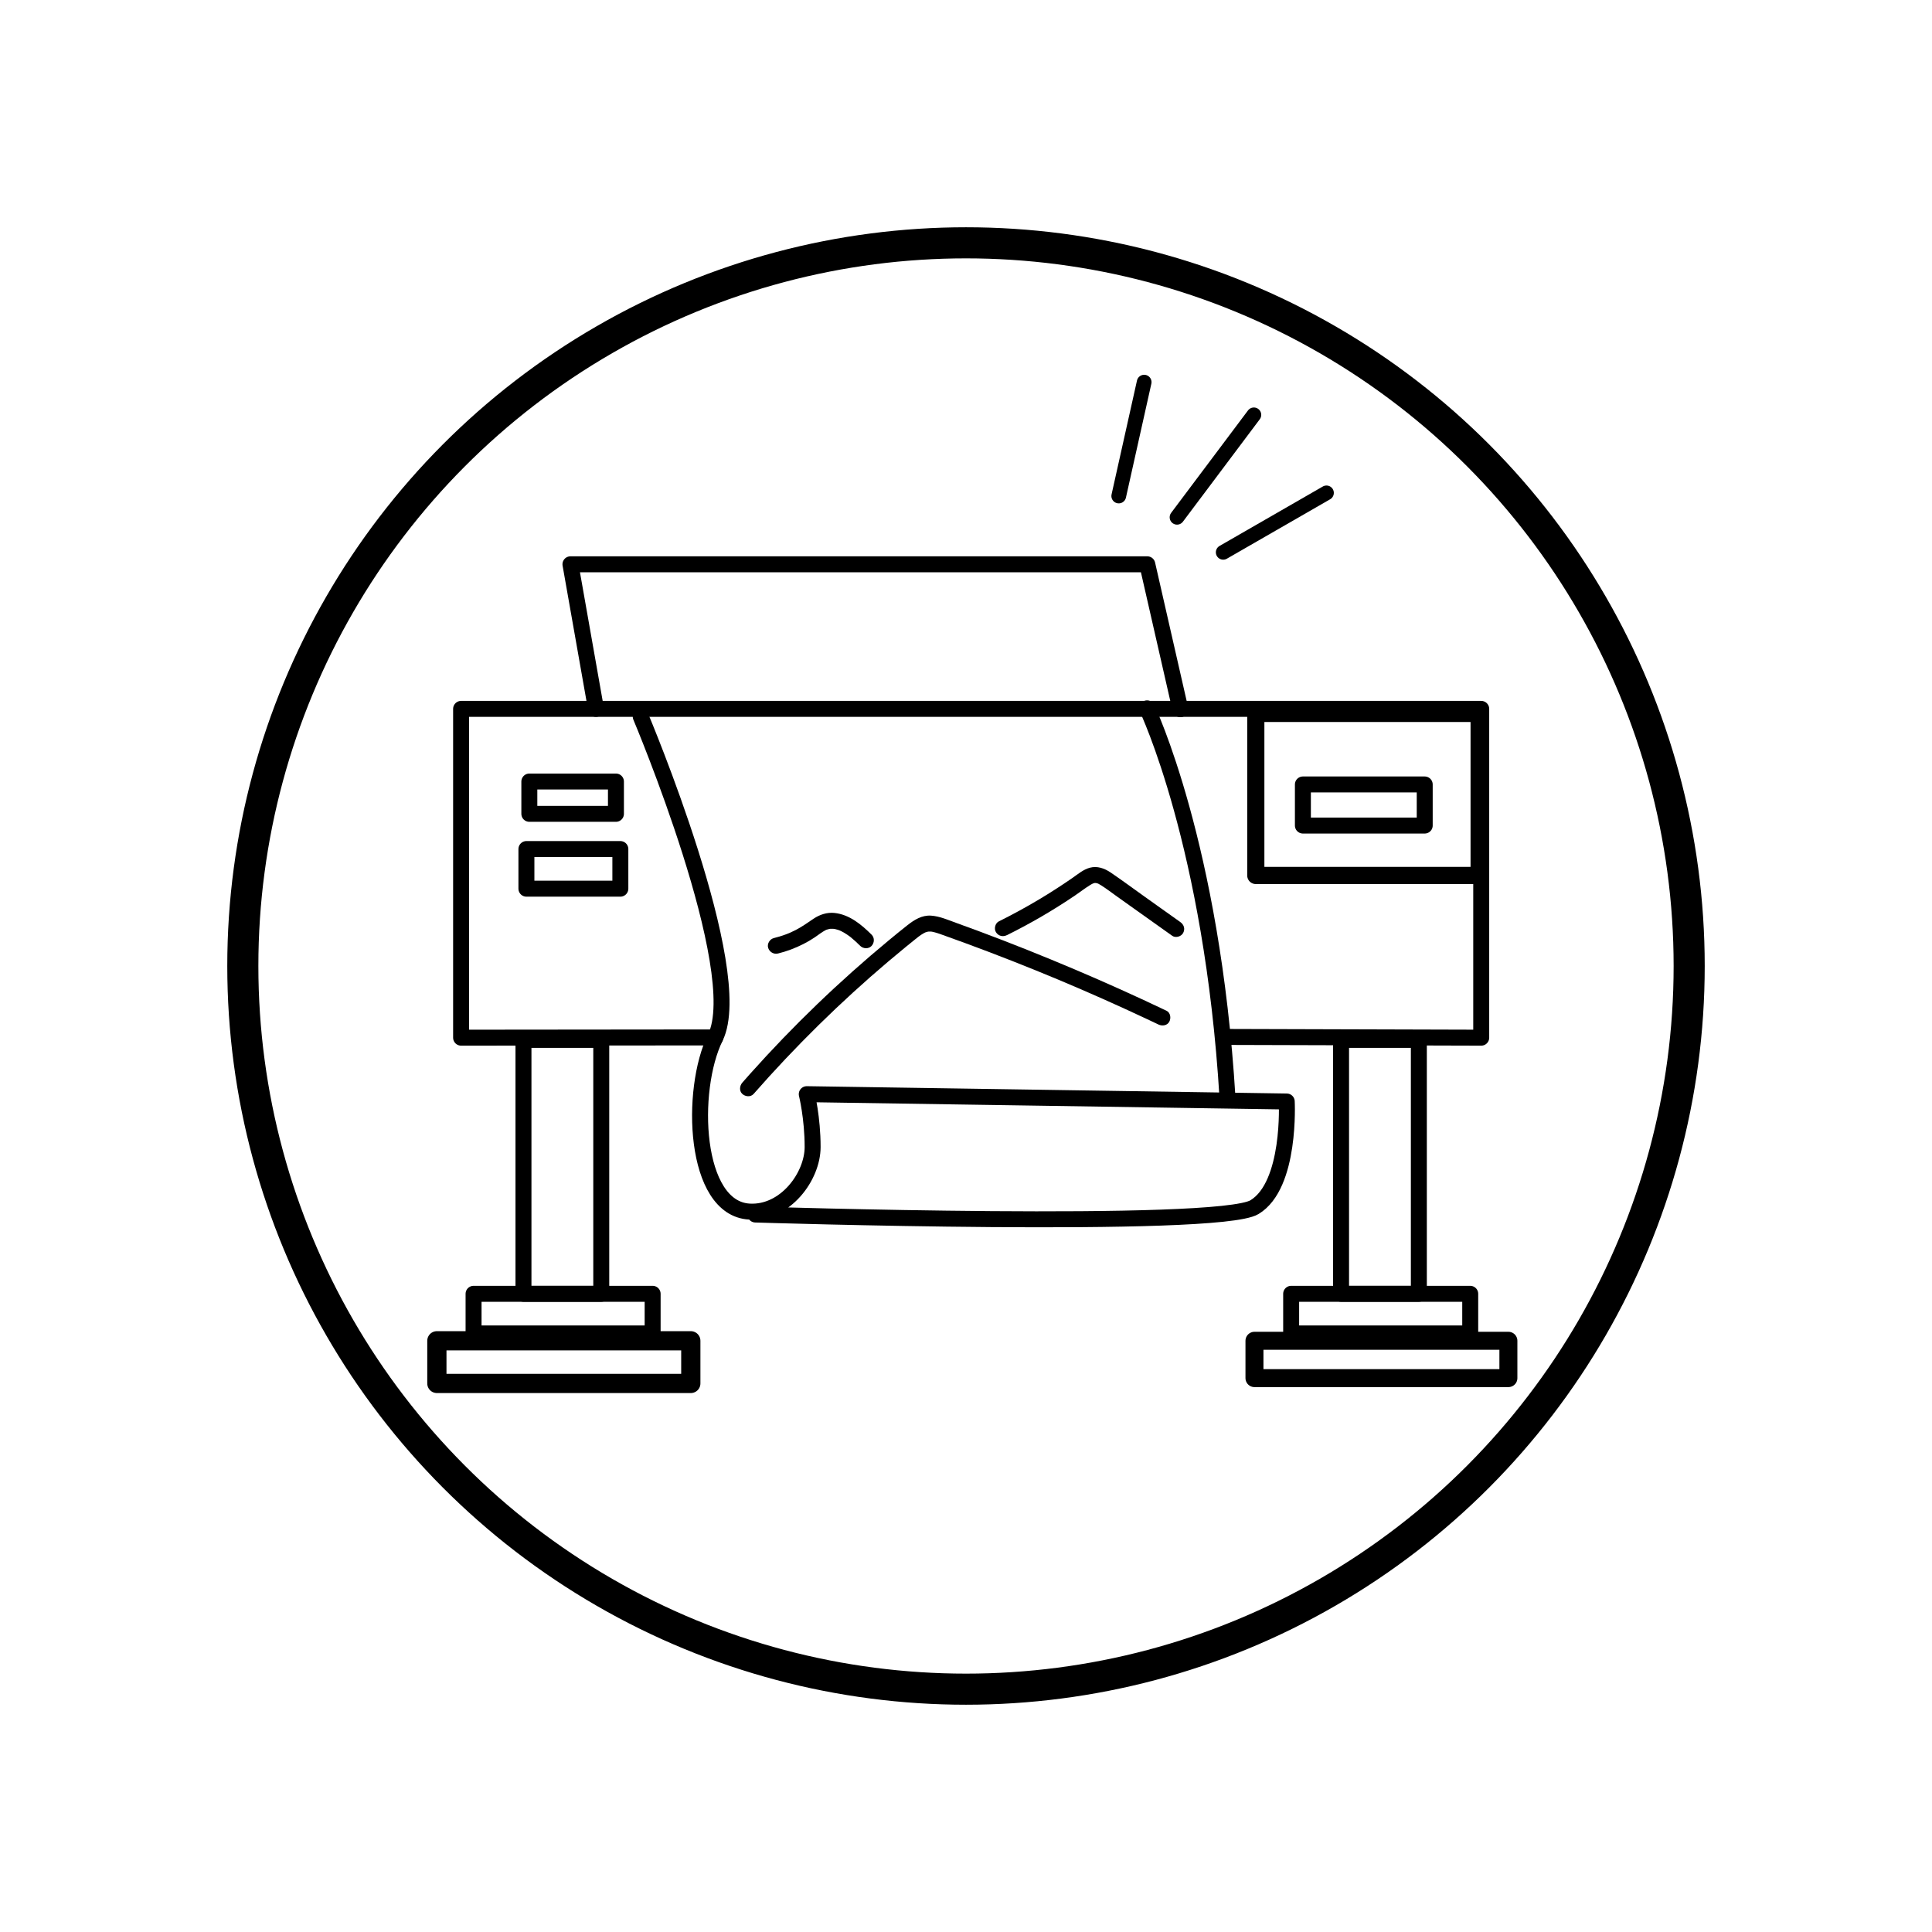 <?xml version="1.0" encoding="UTF-8"?>
<svg id="Layer_1" data-name="Layer 1" xmlns="http://www.w3.org/2000/svg" viewBox="0 0 1024 1024">
  <defs>
    <style>
      .cls-1 {
        stroke-width: 9.53px;
      }

      .cls-1, .cls-2, .cls-3, .cls-4, .cls-5, .cls-6 {
        fill: none;
        stroke: #000;
      }

      .cls-1, .cls-2, .cls-3, .cls-5, .cls-6 {
        stroke-linecap: round;
        stroke-linejoin: round;
      }

      .cls-2 {
        stroke-width: 10.19px;
      }

      .cls-3 {
        stroke-width: 9.1px;
      }

      .cls-4 {
        stroke-miterlimit: 10;
        stroke-width: 16.48px;
      }

      .cls-5 {
        stroke-width: 8.46px;
      }

      .cls-6 {
        stroke-width: 7.8px;
      }
    </style>
  </defs>
  <circle class="cls-4" cx="512" cy="512" r="383.3"/>
  <g>
    <polyline class="cls-5" points="649.33 549.6 785.08 549.99 785.08 375.72 315.88 375.72 244.39 375.72 244.39 549.99 379.15 549.86"/>
    <polyline class="cls-5" points="625.61 375.89 608.09 299.09 302.35 299.09 315.88 375.72"/>
    <rect class="cls-5" x="277.45" y="551.15" width="41.23" height="134.59"/>
    <rect class="cls-5" x="251" y="685.74" width="94.91" height="21.01"/>
    <rect class="cls-2" x="231.55" y="710.64" width="134.59" height="22.61"/>
    <rect class="cls-5" x="710.79" y="551.15" width="41.23" height="134.59"/>
    <rect class="cls-5" x="684.34" y="685.74" width="94.91" height="21.01"/>
    <rect class="cls-1" x="664.89" y="710.64" width="134.59" height="19.79"/>
    <rect class="cls-3" x="665.6" y="378.13" width="118.37" height="85.89"/>
    <rect class="cls-5" x="690.56" y="415.78" width="64.57" height="21.78"/>
    <rect class="cls-5" x="280.56" y="414.23" width="45.9" height="17.12"/>
    <rect class="cls-5" x="279.01" y="450.01" width="49.79" height="21.01"/>
    <g>
      <path class="cls-5" d="m339.61,379.84s56.88,134.74,39.54,170.02c-13.74,27.97-11.45,90.76,18.11,92.31,19.05,1,33.45-18.67,33.45-34.23,0-15.56-3.11-28.01-3.11-28.01l254.4,3.89s2.33,44.35-17.12,56.01c-19.45,11.67-264.51,3.89-264.51,3.89"/>
      <path class="cls-5" d="m607.98,375.45s34.55,72.34,42.62,206.49"/>
    </g>
    <g>
      <path d="m399.43,579.81c11.01-12.56,22.49-24.71,34.4-36.43s24.28-23.01,37.04-33.82c3.16-2.68,6.35-5.33,9.56-7.95,1.61-1.31,3.22-2.61,4.84-3.91.41-.33.82-.65,1.23-.98,0,0,.54-.43.24-.19s.24-.18.24-.18c.79-.59,1.6-1.15,2.46-1.63.24-.14.49-.26.74-.39.01,0,.63-.28.25-.13s.25-.08.27-.09c.27-.08.53-.16.8-.23,0,0,.67-.16.29-.09s.34-.03.35-.03c.62-.03,1.26-.03,1.87.05-.48-.06.59.14.74.17.54.12,1.08.27,1.61.44,1.07.32,2.12.7,3.17,1.08,4.09,1.46,8.17,2.93,12.24,4.43,16.44,6.05,32.75,12.46,48.91,19.21,3.85,1.61,7.56,3.19,11.63,4.94s7.96,3.46,11.92,5.22c8,3.55,15.96,7.2,23.88,10.92,1.96.92,3.92,1.85,5.88,2.79s4.66.62,5.78-1.52c1-1.88.61-4.77-1.52-5.78-16.09-7.68-32.35-15-48.77-21.96-16.54-7.01-33.22-13.68-50.05-19.97-4.22-1.57-8.44-3.13-12.68-4.65s-8.64-3.5-13.24-3.82c-4.92-.34-8.99,2.26-12.68,5.17-3.3,2.59-6.54,5.26-9.77,7.93-13.12,10.86-25.84,22.21-38.11,34.02s-23.96,23.95-35.25,36.58c-1.43,1.6-2.85,3.21-4.26,4.82s-1.76,4.37,0,5.98c1.6,1.47,4.42,1.78,5.98,0h0Z"/>
      <path d="m533.69,495.66c12.44-6.18,24.47-13.17,35.97-20.95,2.75-1.86,5.4-3.94,8.23-5.68.3-.18.6-.36.91-.52.16-.08.97-.43.31-.18.39-.15.78-.24,1.18-.35-.64.17-.11,0,.1,0,.13,0,1.35.21.52.01.4.1.8.21,1.18.36-.6-.23.04.03.13.08.49.28.99.54,1.47.85,2.95,1.88,5.75,4.04,8.6,6.07s5.91,4.21,8.87,6.31c6.72,4.78,13.44,9.56,20.16,14.34,1.81,1.29,4.78.38,5.78-1.52,1.15-2.18.41-4.41-1.52-5.78-6.18-4.4-12.36-8.8-18.55-13.2-6.12-4.35-12.16-8.85-18.37-13.06-3.27-2.21-7.07-3.58-11.02-2.53-3.44.92-6.29,3.38-9.16,5.37-5.77,4-11.67,7.8-17.69,11.4-6.97,4.16-14.1,8.05-21.37,11.66-1.98.99-2.7,3.95-1.52,5.78,1.31,2.03,3.66,2.57,5.78,1.52h0Z"/>
      <path d="m412.37,505.38c4.64-1.15,9.14-2.85,13.4-5.01,2.1-1.06,4.13-2.25,6.08-3.56,1.85-1.24,3.58-2.68,5.56-3.72.19-.1.38-.2.57-.29-.35.14-.29.12.16-.05.5-.15,1-.28,1.51-.41.5-.09.5-.09,0-.02.25-.03.5-.04.75-.05.51-.02,1,.01,1.51.03.5.05.5.05,0-.01.25.04.5.09.75.14.5.11,1,.25,1.48.4.15.05,1.59.61.82.28.43.19.85.39,1.27.61.91.47,1.79,1,2.65,1.57.47.31.92.64,1.37.96.4.3.45.34.15.1.22.17.44.35.66.53,1.72,1.4,3.34,2.92,4.91,4.48s4.43,1.68,5.98,0,1.67-4.31,0-5.98c-5.41-5.39-11.81-10.69-19.68-11.5-3.91-.41-7.76.86-10.99,3.01s-6.19,4.33-9.6,6.07c-.98.5-1.98.97-2.99,1.42.01,0-.65.28-.31.13.26-.11-.44.18-.51.21-.48.19-.96.38-1.44.56-2.07.77-4.19,1.4-6.33,1.94s-3.64,3.07-2.95,5.2,2.9,3.52,5.2,2.95h0Z"/>
    </g>
  </g>
  <g>
    <line class="cls-6" x1="592.96" y1="262.9" x2="606.43" y2="202.54"/>
    <line class="cls-6" x1="623.85" y1="274.17" x2="664.58" y2="219.88"/>
    <line class="cls-6" x1="648.33" y1="292.74" x2="703.06" y2="261.24"/>
  </g>
</svg>
